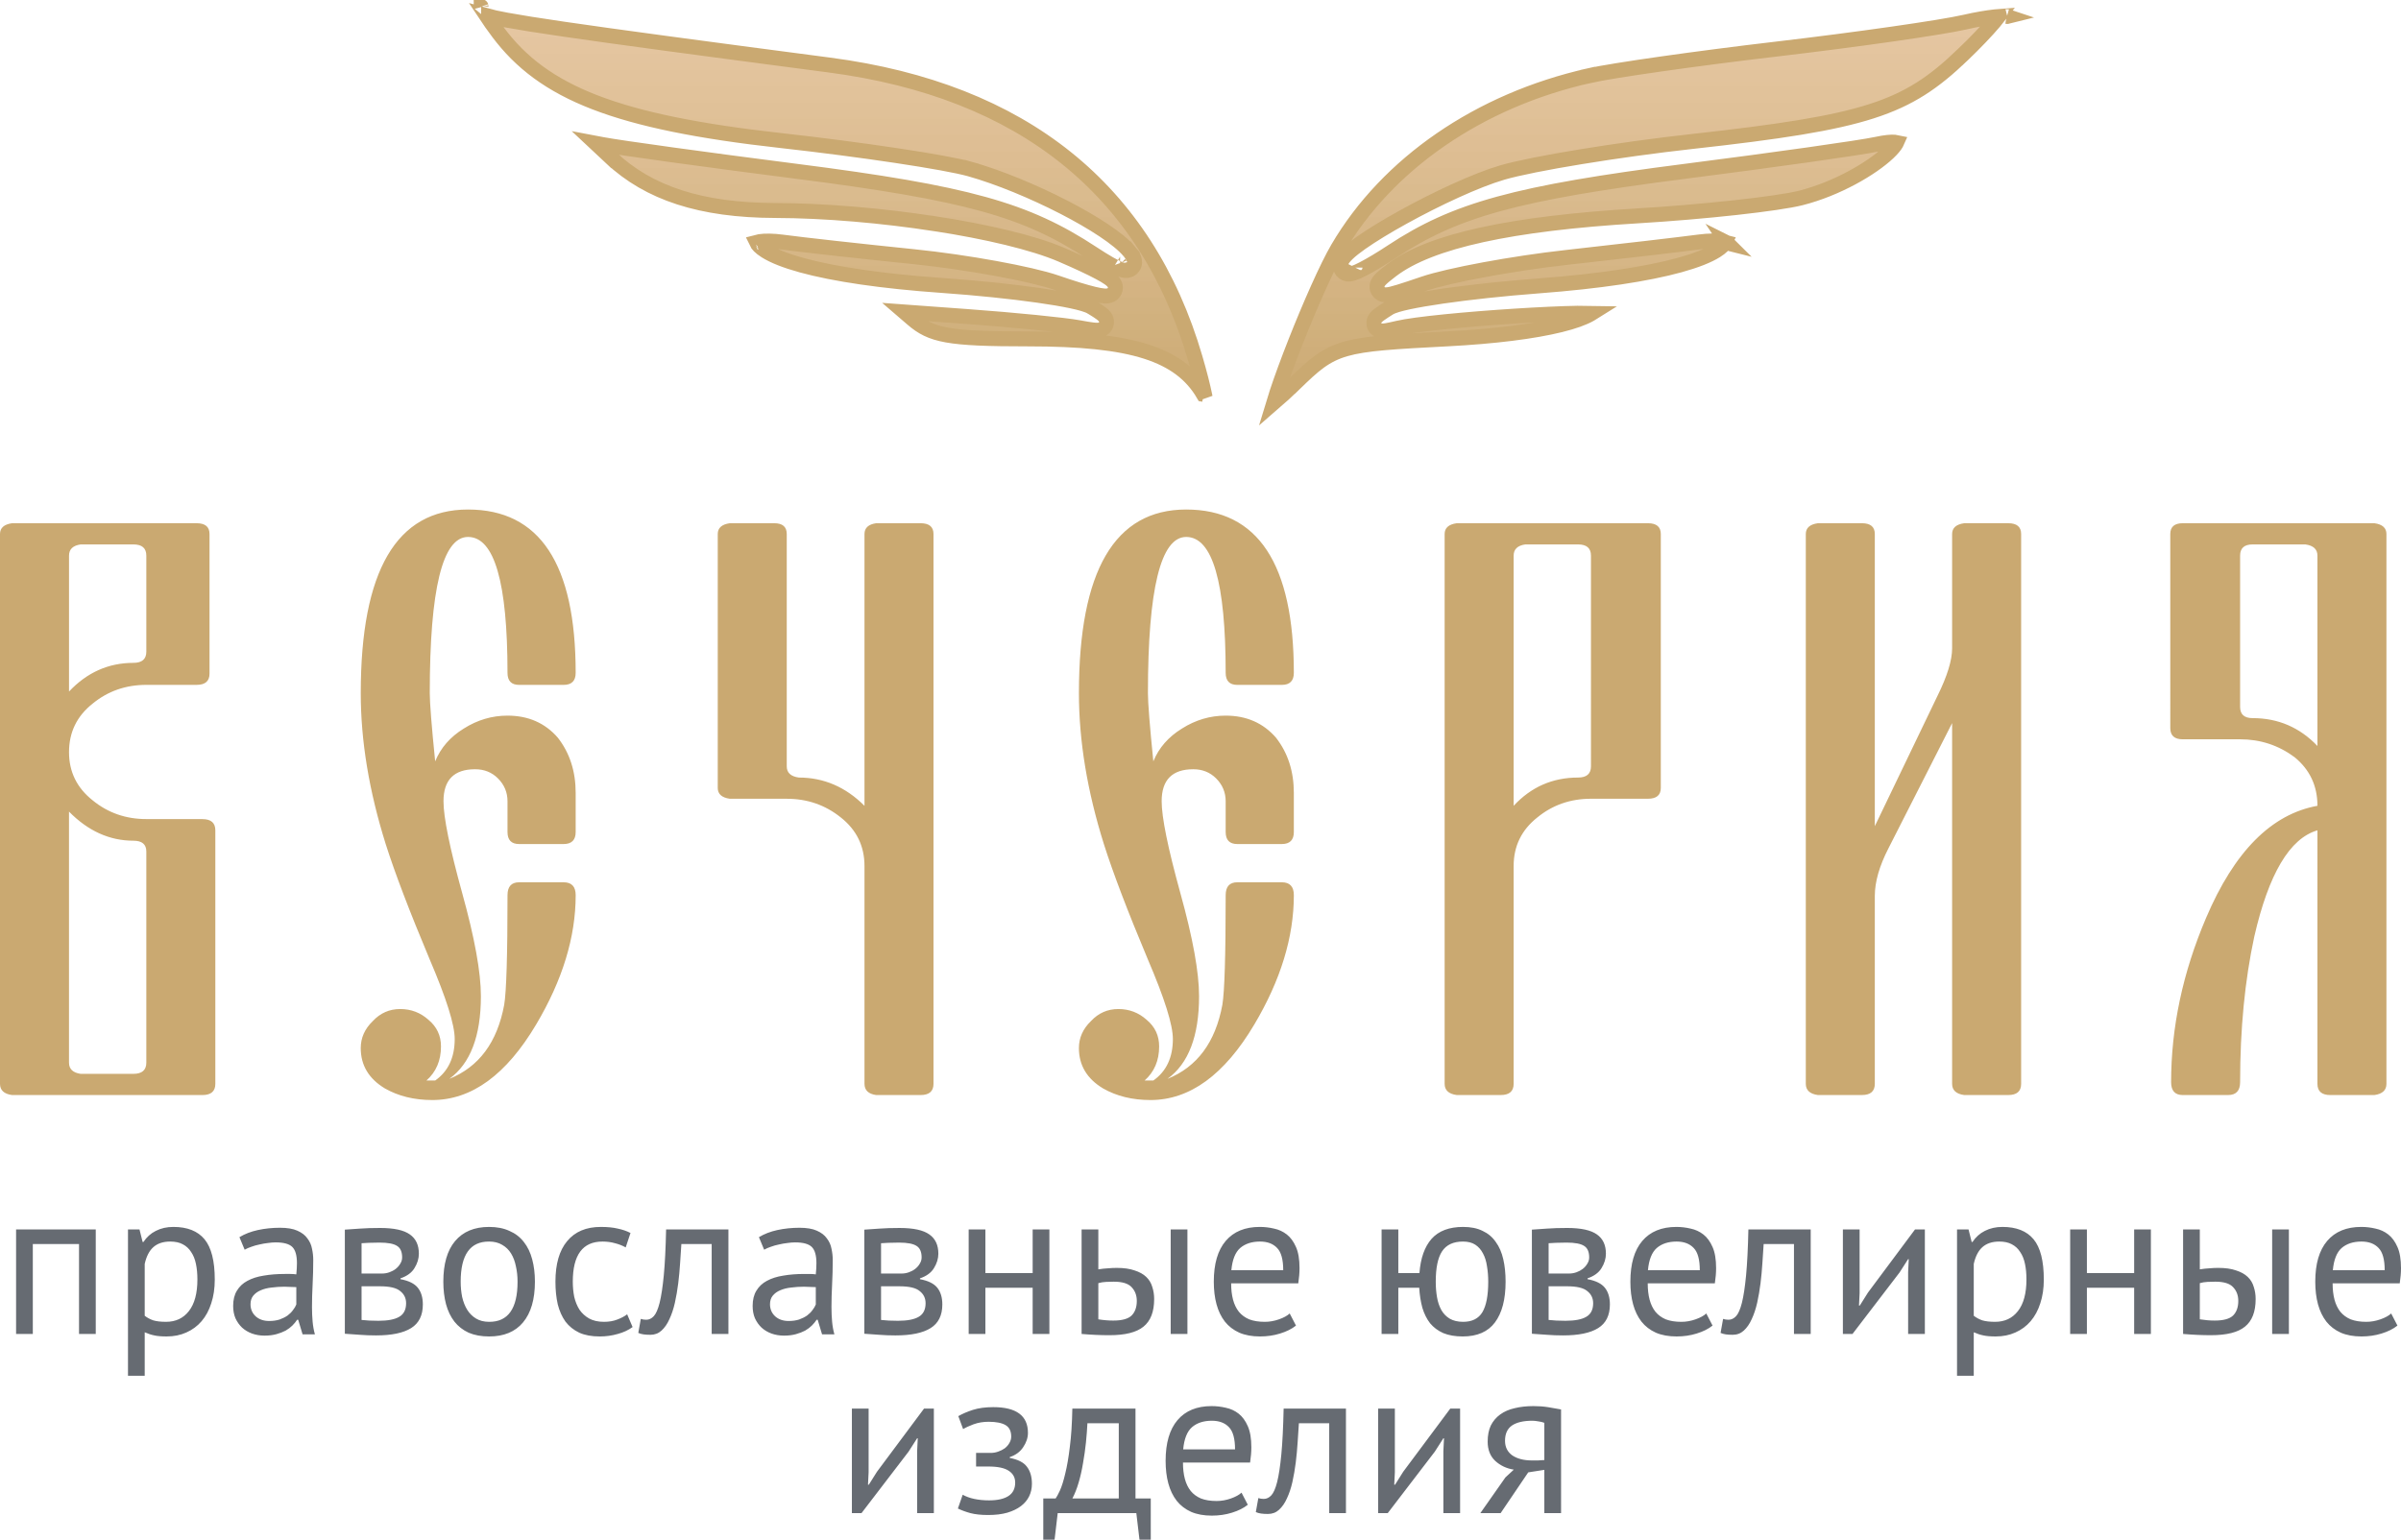 <?xml version="1.0" encoding="UTF-8" standalone="no"?>
<svg
   xmlns:dc="http://purl.org/dc/elements/1.1/"
   xmlns:cc="http://creativecommons.org/ns#"
   xmlns:rdf="http://www.w3.org/1999/02/22-rdf-syntax-ns#"
   xmlns:svg="http://www.w3.org/2000/svg"
   xmlns="http://www.w3.org/2000/svg"
   xmlns:sodipodi="http://sodipodi.sourceforge.net/DTD/sodipodi-0.dtd"
   xmlns:inkscape="http://www.inkscape.org/namespaces/inkscape"
   width="160.753"
   height="103.117"
   viewBox="0 0 160.753 103.117"
   version="1.1"
   id="svg15"
   sodipodi:docname="logo.svg"
   inkscape:version="0.92.4 (5da689c313, 2019-01-14)"
   style="fill:none">
  <sodipodi:namedview
     pagecolor="#ffffff"
     bordercolor="#666666"
     borderopacity="1"
     objecttolerance="10"
     gridtolerance="10"
     guidetolerance="10"
     inkscape:pageopacity="0"
     inkscape:pageshadow="2"
     inkscape:window-width="1920"
     inkscape:window-height="1028"
     id="namedview17"
     showgrid="false"
     inkscape:zoom="2.2222222"
     inkscape:cx="83.21777"
     inkscape:cy="105.278"
     inkscape:window-x="-8"
     inkscape:window-y="-8"
     inkscape:window-maximized="1"
     inkscape:current-layer="svg15"
     fit-margin-top="0"
     fit-margin-left="0"
     fit-margin-right="0"
     fit-margin-bottom="0" />
  <g
     id="g829"
     transform="translate(-2.282,0.339)">
    <path
       id="path2"
       d="m 64.87,14.644 c -3.475,-0.536 -7.33,-0.877 -10.691,-0.886 -4.986,-0.015 -8.455,-1.163 -10.987,-3.534 l -0.342,0.365 0.342,-0.365 -1.036,-0.97 0.46,0.087 10e-5,1e-5 c 1.201,0.227 7.026,1.03 12.931,1.785 11.508,1.47 15.43,2.577 19.858,5.49 0.877,0.577 1.547,0.966 1.933,1.099 0.091,0.031 0.233,0.074 0.382,0.062 0.08,-0.006 0.213,-0.032 0.334,-0.134 0.134,-0.114 0.185,-0.265 0.193,-0.391 0.011,-0.196 -0.081,-0.36 -0.122,-0.431 -0.057,-0.097 -0.134,-0.201 -0.222,-0.307 l -0.288,0.237 0.288,-0.237 C 77.538,16.068 76.915,15.574 76.167,15.076 75.409,14.571 74.487,14.04 73.49,13.527 71.497,12.502 69.174,11.532 67.216,10.98 l -0.136,0.481 0.136,-0.481 C 65.592,10.522 59.904,9.67 54.592,9.078 43.572,7.851 38.656,5.888 35.627,1.817 v -10e-6 C 35.287,1.36 35.026,0.995 34.837,0.709 c 0.324,0.091 0.765,0.187 1.368,0.298 0.861,0.159 2.081,0.353 3.81,0.606 3.46,0.506 8.982,1.247 17.798,2.404 6.486,0.851 11.782,2.948 15.864,6.225 4.08,3.275 6.976,7.753 8.629,13.416 0.297,1.017 0.51,1.858 0.642,2.507 0.008,0.039 0.015,0.076 0.023,0.113 -6e-4,-0.001 -0.001,-0.002 -0.002,-0.004 L 82.86,26.072 82.854,26.071 c -0.789,-1.353 -2.003,-2.277 -3.823,-2.861 -1.886,-0.605 -4.441,-0.851 -7.894,-0.851 -2.712,0 -4.335,-0.058 -5.454,-0.259 -1.079,-0.194 -1.67,-0.518 -2.319,-1.077 0,0 0,0 0,0 l -0.546,-0.47 4.225,0.308 h 1e-4 c 3.159,0.23 6.518,0.567 7.471,0.744 0.389,0.072 0.7,0.126 0.926,0.152 0.111,0.013 0.22,0.022 0.315,0.02 0.047,-0.001 0.108,-0.005 0.171,-0.019 0.054,-0.012 0.168,-0.043 0.272,-0.138 0.133,-0.121 0.192,-0.296 0.168,-0.468 -0.019,-0.134 -0.084,-0.229 -0.116,-0.272 C 76.182,20.787 76.09,20.712 76.021,20.66 75.869,20.545 75.64,20.4 75.36,20.231 l -2e-4,-10e-5 c -0.147,-0.089 -0.345,-0.16 -0.549,-0.221 -0.215,-0.064 -0.478,-0.129 -0.778,-0.192 -0.601,-0.128 -1.375,-0.258 -2.267,-0.384 -1.784,-0.252 -4.06,-0.49 -6.4,-0.655 -4.023,-0.282 -7.222,-0.756 -9.403,-1.356 -1.094,-0.301 -1.901,-0.625 -2.423,-0.955 -0.374,-0.236 -0.543,-0.434 -0.612,-0.583 0.055,-0.015 0.126,-0.03 0.214,-0.043 0.363,-0.053 0.897,-0.051 1.506,0.032 h 2e-4 c 1.29,0.175 5.253,0.614 8.805,0.977 3.543,0.362 7.838,1.148 9.537,1.733 1.107,0.382 1.951,0.638 2.526,0.776 0.282,0.068 0.523,0.113 0.706,0.124 0.084,0.005 0.203,0.007 0.32,-0.025 0.06,-0.017 0.159,-0.052 0.249,-0.138 0.104,-0.099 0.169,-0.237 0.17,-0.391 8e-4,-0.133 -0.046,-0.235 -0.079,-0.292 -0.035,-0.06 -0.076,-0.109 -0.109,-0.144 -0.066,-0.07 -0.147,-0.134 -0.227,-0.191 -0.163,-0.117 -0.391,-0.252 -0.673,-0.402 -0.568,-0.304 -1.409,-0.7 -2.515,-1.176 -1.891,-0.814 -5.022,-1.549 -8.486,-2.083 z m 12.405,2.706 c -3e-4,-2e-4 -0.003,-0.004 -0.005,-0.012 0.004,0.008 0.006,0.012 0.005,0.012 z M 34.496,0.097 c 2e-4,1.12e-4 9e-4,0.003 0.002,0.008 C 34.496,0.099 34.496,0.097 34.496,0.097 Z M 52.787,15.94 c 0,0 8e-4,-6e-4 0.003,-0.002 -0.002,0.001 -0.003,0.002 -0.003,0.002 z m 55.906,-11.214 -0.109,-0.488 0.109,0.488 c 1.585,-0.355 7.234,-1.159 12.562,-1.783 5.316,-0.623 10.98,-1.431 12.578,-1.799 0.767,-0.177 1.495,-0.3 2.045,-0.358 0.077,-0.008 0.15,-0.015 0.217,-0.02 -0.084,0.108 -0.183,0.229 -0.296,0.363 -0.506,0.597 -1.256,1.386 -2.127,2.22 l 0.343,0.358 -0.343,-0.358 c -1.903,1.824 -3.512,2.934 -6.072,3.758 -2.594,0.836 -6.171,1.381 -12.028,2.03 -4.923,0.546 -10.641,1.477 -12.706,2.079 -1.751,0.511 -4.41,1.756 -6.615,2.973 -1.106,0.61 -2.115,1.222 -2.853,1.743 -0.367,0.259 -0.681,0.505 -0.908,0.724 -0.113,0.109 -0.217,0.223 -0.297,0.34 -0.071,0.104 -0.167,0.274 -0.167,0.481 0,0.149 0.063,0.319 0.217,0.433 0.126,0.093 0.258,0.106 0.321,0.108 0.128,0.004 0.251,-0.031 0.328,-0.056 0.177,-0.057 0.404,-0.162 0.653,-0.291 0.508,-0.263 1.196,-0.673 1.944,-1.167 4.231,-2.792 8.272,-3.92 19.679,-5.378 5.901,-0.754 11.654,-1.566 12.764,-1.805 0.571,-0.123 0.962,-0.156 1.209,-0.137 0.057,0.004 0.1,0.01 0.132,0.017 -0.007,0.016 -0.016,0.034 -0.028,0.054 -0.09,0.162 -0.267,0.381 -0.544,0.642 -1.111,1.048 -3.425,2.405 -5.842,3.02 -1.521,0.386 -6.433,0.932 -10.925,1.201 -4.238,0.254 -7.71,0.674 -10.439,1.272 -2.718,0.595 -4.748,1.377 -6.061,2.384 -0.311,0.239 -0.571,0.445 -0.721,0.6 -0.04,0.041 -0.084,0.09 -0.122,0.146 -0.03,0.043 -0.099,0.15 -0.112,0.296 -0.008,0.084 0.003,0.189 0.057,0.294 0.054,0.105 0.134,0.175 0.207,0.218 0.128,0.075 0.256,0.08 0.31,0.081 0.125,0.002 0.268,-0.026 0.396,-0.056 0.14,-0.033 0.31,-0.081 0.509,-0.142 0.399,-0.122 0.942,-0.303 1.642,-0.542 1.663,-0.567 5.973,-1.368 9.571,-1.767 3.605,-0.4 7.609,-0.867 8.896,-1.037 0.609,-0.081 1.143,-0.081 1.506,-0.027 0.089,0.013 0.16,0.028 0.215,0.043 -0.069,0.144 -0.237,0.339 -0.609,0.573 -0.523,0.328 -1.332,0.652 -2.429,0.956 -2.188,0.605 -5.402,1.092 -9.459,1.4 -2.368,0.18 -4.66,0.43 -6.448,0.688 -0.893,0.129 -1.667,0.262 -2.263,0.389 -0.298,0.064 -0.558,0.128 -0.769,0.192 -0.199,0.06 -0.397,0.132 -0.541,0.223 -0.268,0.169 -0.483,0.308 -0.629,0.416 -0.07,0.051 -0.147,0.112 -0.208,0.178 -0.029,0.031 -0.079,0.088 -0.117,0.169 -0.037,0.078 -0.099,0.263 0.003,0.467 0.096,0.191 0.267,0.253 0.333,0.272 0.077,0.022 0.146,0.025 0.188,0.025 0.088,5e-4 0.184,-0.012 0.273,-0.026 0.183,-0.03 0.439,-0.087 0.755,-0.161 1.179,-0.277 4.628,-0.604 7.827,-0.809 1.59,-0.102 3.098,-0.173 4.206,-0.192 0.373,-0.006 0.696,-0.007 0.959,-0.001 -0.037,0.023 -0.077,0.047 -0.12,0.072 -0.428,0.243 -1.092,0.485 -1.991,0.706 -1.789,0.441 -4.389,0.775 -7.587,0.94 -3.546,0.183 -5.463,0.292 -6.792,0.674 -1.393,0.401 -2.148,1.104 -3.386,2.304 l 0.348,0.359 -0.348,-0.359 c -0.534,0.518 -1.028,0.971 -1.431,1.318 0.066,-0.219 0.142,-0.46 0.229,-0.721 0.314,-0.947 0.749,-2.128 1.232,-3.353 0.97,-2.46 2.114,-5.051 2.834,-6.28 3.328,-5.679 9.476,-9.922 16.848,-11.573 z M 93.005,17.582 c 0,-3e-4 9e-4,-0.002 0.003,-0.006 -0.002,0.004 -0.003,0.006 -0.003,0.006 z M 136.678,0.765 c -0.001,1.44e-4 -0.004,-6.62e-4 -0.011,-0.003 0.008,0.002 0.011,0.003 0.011,0.003 z m -7.374,8.348 c 0,-3e-5 0,0.001 0,0.004 0,-0.003 0,-0.004 0,-0.004 z m -11.376,6.823 c 0,0 -0.002,-6e-4 -0.003,-0.002 0.002,0.001 0.003,0.002 0.003,0.002 z M 35.228,2.114 35.226,2.115 Z"
       inkscape:connector-curvature="0"
       style="fill:url(#paint0_linear);stroke:#caa971" />
    <path
       id="path4"
       d="m 15.836,54.52 c 0.575,0 0.863,0.251 0.863,0.751 V 72.249 C 16.699,72.749 16.412,73 15.836,73 H 3.089 C 2.551,72.926 2.282,72.675 2.282,72.249 V 35.427 c 0,-0.408 0.269,-0.649 0.807,-0.724 H 15.447 c 0.575,0 0.863,0.241 0.863,0.724 v 9.351 c 0,0.501 -0.288,0.751 -0.863,0.751 h -3.368 c -1.373,0 -2.57,0.417 -3.59,1.252 -1.058,0.835 -1.586,1.92 -1.586,3.256 0,1.317 0.529,2.393 1.586,3.228 1.021,0.835 2.217,1.252 3.59,1.252 z M 6.902,70.829 c 0,0.427 0.26,0.677 0.779,0.751 h 3.535 c 0.575,0 0.863,-0.251 0.863,-0.751 V 56.69 c 0,-0.482 -0.288,-0.724 -0.863,-0.724 -1.596,0 -3.034,-0.649 -4.314,-1.948 z M 11.216,44.055 c 0.575,0 0.863,-0.251 0.863,-0.751 V 36.874 c 0,-0.501 -0.288,-0.751 -0.863,-0.751 H 7.682 c -0.52,0.074 -0.779,0.325 -0.779,0.751 v 9.101 C 8.108,44.695 9.546,44.055 11.216,44.055 Z M 31.222,73.334 c -1.206,0 -2.264,-0.26 -3.173,-0.779 -1.076,-0.649 -1.614,-1.549 -1.614,-2.7 0,-0.686 0.269,-1.29 0.807,-1.809 0.501,-0.538 1.113,-0.807 1.837,-0.807 0.724,0 1.355,0.241 1.893,0.724 0.557,0.464 0.835,1.058 0.835,1.781 0,0.946 -0.325,1.707 -0.974,2.282 h 0.585 c 0.872,-0.612 1.308,-1.54 1.308,-2.783 0,-0.946 -0.557,-2.718 -1.67,-5.316 -1.355,-3.229 -2.338,-5.808 -2.95,-7.737 -1.113,-3.544 -1.67,-6.912 -1.67,-10.103 0,-8.201 2.393,-12.302 7.181,-12.302 4.806,0 7.208,3.646 7.208,10.938 0,0.538 -0.269,0.807 -0.807,0.807 h -2.978 c -0.52,0 -0.779,-0.269 -0.779,-0.807 0,-6.067 -0.881,-9.101 -2.644,-9.101 -1.707,0 -2.561,3.488 -2.561,10.465 0,0.649 0.121,2.171 0.362,4.564 0.371,-0.909 1.011,-1.642 1.92,-2.199 0.909,-0.575 1.883,-0.863 2.922,-0.863 1.392,0 2.514,0.492 3.368,1.475 0.798,1.02 1.197,2.254 1.197,3.702 v 2.616 c 0,0.538 -0.269,0.807 -0.807,0.807 h -2.978 c -0.52,0 -0.779,-0.269 -0.779,-0.807 v -2.059 c 0,-0.594 -0.213,-1.104 -0.64,-1.531 -0.408,-0.408 -0.918,-0.612 -1.531,-0.612 -1.41,0 -2.115,0.714 -2.115,2.143 0,1.076 0.417,3.126 1.252,6.151 0.835,3.006 1.252,5.307 1.252,6.902 0,2.672 -0.705,4.518 -2.115,5.539 1.985,-0.798 3.21,-2.449 3.674,-4.954 0.148,-0.872 0.223,-3.321 0.223,-7.348 0,-0.575 0.26,-0.863 0.779,-0.863 h 2.978 c 0.538,0 0.807,0.288 0.807,0.863 0,2.802 -0.881,5.687 -2.644,8.656 -2.004,3.377 -4.323,5.065 -6.958,5.065 z M 60.162,53.629 V 35.427 c 0,-0.408 0.26,-0.649 0.779,-0.724 h 2.978 c 0.575,0 0.863,0.241 0.863,0.724 V 72.249 C 64.782,72.749 64.494,73 63.919,73 H 60.941 C 60.422,72.926 60.162,72.675 60.162,72.249 V 57.665 c 0,-1.336 -0.529,-2.421 -1.586,-3.256 -1.039,-0.835 -2.245,-1.252 -3.618,-1.252 h -3.813 C 50.606,53.081 50.337,52.84 50.337,52.432 V 35.427 c 0,-0.408 0.269,-0.649 0.807,-0.724 h 2.978 c 0.557,0 0.835,0.241 0.835,0.724 v 15.558 c 0,0.427 0.269,0.677 0.807,0.751 1.67,0 3.136,0.631 4.397,1.893 z M 79.305,73.334 c -1.206,0 -2.264,-0.26 -3.173,-0.779 -1.076,-0.649 -1.614,-1.549 -1.614,-2.7 0,-0.686 0.269,-1.29 0.807,-1.809 0.501,-0.538 1.113,-0.807 1.837,-0.807 0.724,0 1.355,0.241 1.893,0.724 0.557,0.464 0.835,1.058 0.835,1.781 0,0.946 -0.325,1.707 -0.974,2.282 h 0.585 c 0.872,-0.612 1.308,-1.54 1.308,-2.783 0,-0.946 -0.557,-2.718 -1.67,-5.316 -1.355,-3.229 -2.338,-5.808 -2.95,-7.737 -1.113,-3.544 -1.67,-6.912 -1.67,-10.103 0,-8.201 2.393,-12.302 7.181,-12.302 4.806,0 7.208,3.646 7.208,10.938 0,0.538 -0.269,0.807 -0.807,0.807 h -2.978 c -0.519,0 -0.779,-0.269 -0.779,-0.807 0,-6.067 -0.881,-9.101 -2.644,-9.101 -1.707,0 -2.561,3.488 -2.561,10.465 0,0.649 0.121,2.171 0.362,4.564 0.371,-0.909 1.011,-1.642 1.92,-2.199 0.909,-0.575 1.883,-0.863 2.922,-0.863 1.392,0 2.514,0.492 3.368,1.475 0.798,1.02 1.197,2.254 1.197,3.702 v 2.616 c 0,0.538 -0.269,0.807 -0.807,0.807 h -2.978 c -0.519,0 -0.779,-0.269 -0.779,-0.807 v -2.059 c 0,-0.594 -0.213,-1.104 -0.64,-1.531 -0.408,-0.408 -0.918,-0.612 -1.531,-0.612 -1.41,0 -2.115,0.714 -2.115,2.143 0,1.076 0.417,3.126 1.252,6.151 0.835,3.006 1.252,5.307 1.252,6.902 0,2.672 -0.705,4.518 -2.115,5.539 1.985,-0.798 3.21,-2.449 3.674,-4.954 0.148,-0.872 0.223,-3.321 0.223,-7.348 0,-0.575 0.26,-0.863 0.779,-0.863 h 2.978 c 0.538,0 0.807,0.288 0.807,0.863 0,2.802 -0.881,5.687 -2.644,8.656 -2.004,3.377 -4.323,5.065 -6.958,5.065 z M 113.477,52.432 c 0,0.482 -0.288,0.724 -0.863,0.724 h -3.813 c -1.373,0 -2.57,0.417 -3.59,1.252 -1.058,0.835 -1.587,1.92 -1.587,3.256 v 14.584 c 0,0.501 -0.287,0.751 -0.863,0.751 H 99.811 C 99.273,72.926 99.004,72.675 99.004,72.249 V 35.427 c 0,-0.408 0.269,-0.649 0.807,-0.724 h 12.803 c 0.575,0 0.863,0.241 0.863,0.724 z m -5.539,-0.696 c 0.575,0 0.863,-0.251 0.863,-0.751 V 36.874 c 0,-0.501 -0.288,-0.751 -0.863,-0.751 h -3.534 c -0.52,0.074 -0.78,0.325 -0.78,0.751 v 16.755 c 1.169,-1.262 2.607,-1.893 4.314,-1.893 z m 25.043,-3.646 -4.258,8.377 c -0.612,1.188 -0.918,2.254 -0.918,3.201 v 12.58 c 0,0.501 -0.288,0.751 -0.863,0.751 h -2.95 c -0.538,-0.074 -0.807,-0.325 -0.807,-0.751 V 35.427 c 0,-0.408 0.269,-0.649 0.807,-0.724 h 2.95 c 0.575,0 0.863,0.241 0.863,0.724 v 19.566 l 4.202,-8.739 c 0.65,-1.317 0.974,-2.375 0.974,-3.173 v -7.654 c 0,-0.408 0.269,-0.649 0.808,-0.724 h 2.95 c 0.575,0 0.863,0.241 0.863,0.724 v 36.822 c 0,0.501 -0.288,0.751 -0.863,0.751 h -2.95 c -0.539,-0.074 -0.808,-0.325 -0.808,-0.751 z m 20.117,-0.334 c 1.707,0 3.155,0.622 4.342,1.865 V 36.874 c 0,-0.427 -0.269,-0.677 -0.807,-0.751 h -3.535 c -0.556,0 -0.835,0.25 -0.835,0.751 v 10.131 c 0,0.501 0.279,0.751 0.835,0.751 z m 4.342,7.515 c -1.855,0.538 -3.265,2.913 -4.23,7.125 -0.631,2.932 -0.947,6.179 -0.947,9.741 0,0.575 -0.269,0.863 -0.807,0.863 h -3.033 c -0.52,0 -0.78,-0.288 -0.78,-0.863 0,-3.674 0.78,-7.338 2.338,-10.994 1.893,-4.453 4.379,-6.958 7.459,-7.515 0,-1.336 -0.51,-2.421 -1.531,-3.256 -1.076,-0.798 -2.291,-1.197 -3.646,-1.197 h -3.84 c -0.557,0 -0.835,-0.251 -0.835,-0.751 V 35.427 c 0,-0.482 0.278,-0.724 0.835,-0.724 h 12.83 c 0.538,0.074 0.807,0.316 0.807,0.724 v 36.822 c 0,0.427 -0.269,0.677 -0.807,0.751 h -2.95 c -0.575,0 -0.863,-0.251 -0.863,-0.751 z"
       inkscape:connector-curvature="0"
       style="fill:#caa971" />
    <path
       id="path6"
       d="m 7.573,82.98 h -3.094 V 89 h -1.12 v -7 h 5.334 v 7 h -1.12 z M 10.851,82 h 0.77 l 0.21,0.84 h 0.056 c 0.215,-0.327 0.49,-0.574 0.826,-0.742 0.345,-0.177 0.737,-0.266 1.176,-0.266 0.933,0 1.629,0.275 2.086,0.826 0.457,0.551 0.686,1.451 0.686,2.702 0,0.588 -0.079,1.12 -0.238,1.596 -0.149,0.467 -0.364,0.863 -0.644,1.19 -0.28,0.327 -0.621,0.579 -1.022,0.756 -0.392,0.177 -0.831,0.266 -1.316,0.266 -0.345,0 -0.621,-0.023 -0.826,-0.07 -0.196,-0.037 -0.411,-0.107 -0.644,-0.21 V 91.8 h -1.12 z m 2.828,0.812 c -0.476,0 -0.854,0.126 -1.134,0.378 -0.271,0.243 -0.462,0.616 -0.574,1.12 v 3.472 c 0.168,0.131 0.359,0.233 0.574,0.308 0.215,0.065 0.499,0.098 0.854,0.098 0.644,0 1.153,-0.238 1.526,-0.714 0.383,-0.485 0.574,-1.195 0.574,-2.128 0,-0.383 -0.033,-0.728 -0.098,-1.036 -0.065,-0.317 -0.173,-0.583 -0.322,-0.798 -0.14,-0.224 -0.327,-0.397 -0.56,-0.518 -0.224,-0.121 -0.504,-0.182 -0.84,-0.182 z m 4.634,-0.294 c 0.355,-0.215 0.765,-0.373 1.232,-0.476 0.476,-0.103 0.971,-0.154 1.484,-0.154 0.485,0 0.873,0.065 1.162,0.196 0.299,0.131 0.523,0.303 0.672,0.518 0.159,0.205 0.261,0.434 0.308,0.686 0.056,0.252 0.084,0.504 0.084,0.756 0,0.56 -0.014,1.106 -0.042,1.638 -0.028,0.532 -0.042,1.036 -0.042,1.512 0,0.345 0.014,0.672 0.042,0.98 0.028,0.308 0.079,0.593 0.154,0.854 h -0.826 l -0.294,-0.98 h -0.07 c -0.084,0.131 -0.191,0.261 -0.322,0.392 -0.121,0.121 -0.271,0.233 -0.448,0.336 -0.177,0.093 -0.383,0.173 -0.616,0.238 -0.233,0.065 -0.499,0.098 -0.798,0.098 -0.299,0 -0.579,-0.047 -0.84,-0.14 -0.252,-0.093 -0.471,-0.224 -0.658,-0.392 -0.187,-0.177 -0.336,-0.387 -0.448,-0.63 -0.103,-0.243 -0.154,-0.518 -0.154,-0.826 0,-0.411 0.084,-0.751 0.252,-1.022 0.168,-0.28 0.401,-0.499 0.7,-0.658 0.308,-0.168 0.672,-0.285 1.092,-0.35 0.429,-0.075 0.901,-0.112 1.414,-0.112 0.131,0 0.257,0 0.378,0 0.131,0 0.261,0.009 0.392,0.028 0.028,-0.28 0.042,-0.532 0.042,-0.756 0,-0.513 -0.103,-0.873 -0.308,-1.078 -0.205,-0.205 -0.579,-0.308 -1.12,-0.308 -0.159,0 -0.331,0.014 -0.518,0.042 -0.177,0.019 -0.364,0.051 -0.56,0.098 -0.187,0.037 -0.369,0.089 -0.546,0.154 -0.168,0.056 -0.317,0.121 -0.448,0.196 z m 1.988,5.614 c 0.261,0 0.495,-0.033 0.7,-0.098 0.205,-0.075 0.383,-0.163 0.532,-0.266 0.149,-0.112 0.271,-0.233 0.364,-0.364 0.103,-0.131 0.177,-0.257 0.224,-0.378 v -1.162 c -0.131,-0.009 -0.266,-0.014 -0.406,-0.014 -0.131,-0.009 -0.261,-0.014 -0.392,-0.014 -0.289,0 -0.574,0.019 -0.854,0.056 -0.271,0.028 -0.513,0.089 -0.728,0.182 -0.205,0.084 -0.373,0.205 -0.504,0.364 -0.121,0.149 -0.182,0.341 -0.182,0.574 0,0.327 0.117,0.597 0.35,0.812 0.233,0.205 0.532,0.308 0.896,0.308 z m 5.069,-6.118 c 0.327,-0.019 0.667,-0.042 1.022,-0.07 0.364,-0.028 0.812,-0.042 1.344,-0.042 0.924,0 1.587,0.145 1.988,0.434 0.401,0.28 0.602,0.709 0.602,1.288 0,0.327 -0.098,0.649 -0.294,0.966 -0.187,0.308 -0.499,0.537 -0.938,0.686 v 0.056 c 0.551,0.103 0.938,0.294 1.162,0.574 0.224,0.28 0.336,0.653 0.336,1.12 0,0.728 -0.261,1.255 -0.784,1.582 -0.523,0.327 -1.307,0.49 -2.352,0.49 -0.392,0 -0.756,-0.014 -1.092,-0.042 -0.336,-0.019 -0.667,-0.042 -0.994,-0.07 z m 1.12,6.048 c 0.177,0.019 0.35,0.033 0.518,0.042 0.177,0.009 0.383,0.014 0.616,0.014 0.625,0 1.087,-0.089 1.386,-0.266 0.308,-0.177 0.462,-0.481 0.462,-0.91 0,-0.336 -0.131,-0.607 -0.392,-0.812 -0.252,-0.215 -0.705,-0.322 -1.358,-0.322 h -1.232 z m 1.372,-3.108 c 0.168,0 0.331,-0.028 0.49,-0.084 0.159,-0.056 0.299,-0.131 0.42,-0.224 0.131,-0.103 0.233,-0.219 0.308,-0.35 0.084,-0.131 0.126,-0.271 0.126,-0.42 0,-0.373 -0.112,-0.63 -0.336,-0.77 -0.224,-0.149 -0.616,-0.224 -1.176,-0.224 -0.299,0 -0.537,0.005 -0.714,0.014 -0.168,0.009 -0.331,0.019 -0.49,0.028 v 2.03 z m 4.102,0.546 c 0,-1.185 0.261,-2.091 0.784,-2.716 0.532,-0.635 1.293,-0.952 2.282,-0.952 0.523,0 0.975,0.089 1.358,0.266 0.392,0.168 0.714,0.415 0.966,0.742 0.252,0.317 0.439,0.705 0.56,1.162 0.121,0.448 0.182,0.947 0.182,1.498 0,1.185 -0.266,2.095 -0.798,2.73 -0.523,0.625 -1.279,0.938 -2.268,0.938 -0.523,0 -0.98,-0.084 -1.372,-0.252 -0.383,-0.177 -0.7,-0.425 -0.952,-0.742 -0.252,-0.327 -0.439,-0.714 -0.56,-1.162 -0.121,-0.457 -0.182,-0.961 -0.182,-1.512 z m 1.162,0 c 0,0.355 0.033,0.695 0.098,1.022 0.075,0.327 0.187,0.611 0.336,0.854 0.149,0.243 0.345,0.439 0.588,0.588 0.243,0.149 0.537,0.224 0.882,0.224 1.269,0.009 1.904,-0.887 1.904,-2.688 0,-0.364 -0.037,-0.709 -0.112,-1.036 -0.065,-0.327 -0.173,-0.611 -0.322,-0.854 -0.149,-0.243 -0.345,-0.434 -0.588,-0.574 -0.243,-0.149 -0.537,-0.224 -0.882,-0.224 -1.269,-0.009 -1.904,0.887 -1.904,2.688 z m 11.51,3.038 c -0.28,0.205 -0.611,0.359 -0.994,0.462 -0.383,0.112 -0.784,0.168 -1.204,0.168 -0.541,0 -0.999,-0.084 -1.372,-0.252 -0.373,-0.177 -0.681,-0.425 -0.924,-0.742 -0.233,-0.327 -0.406,-0.714 -0.518,-1.162 -0.103,-0.457 -0.154,-0.961 -0.154,-1.512 0,-1.185 0.261,-2.091 0.784,-2.716 0.523,-0.635 1.274,-0.952 2.254,-0.952 0.448,0 0.826,0.037 1.134,0.112 0.317,0.065 0.602,0.163 0.854,0.294 l -0.322,0.966 c -0.215,-0.121 -0.453,-0.215 -0.714,-0.28 -0.261,-0.075 -0.541,-0.112 -0.84,-0.112 -1.325,0 -1.988,0.896 -1.988,2.688 0,0.355 0.033,0.695 0.098,1.022 0.075,0.317 0.191,0.602 0.35,0.854 0.168,0.243 0.383,0.439 0.644,0.588 0.271,0.149 0.602,0.224 0.994,0.224 0.336,0 0.635,-0.051 0.896,-0.154 0.271,-0.103 0.49,-0.219 0.658,-0.35 z m 5.295,-5.558 h -2.03 c -0.028,0.392 -0.056,0.817 -0.084,1.274 -0.028,0.448 -0.07,0.901 -0.126,1.358 -0.056,0.448 -0.131,0.882 -0.224,1.302 -0.093,0.411 -0.215,0.775 -0.364,1.092 -0.14,0.317 -0.317,0.574 -0.532,0.77 -0.205,0.187 -0.453,0.28 -0.742,0.28 -0.177,0 -0.331,-0.009 -0.462,-0.028 -0.131,-0.019 -0.247,-0.051 -0.35,-0.098 l 0.168,-0.938 c 0.112,0.037 0.233,0.056 0.364,0.056 0.187,0 0.355,-0.079 0.504,-0.238 0.149,-0.159 0.28,-0.457 0.392,-0.896 0.112,-0.448 0.205,-1.064 0.28,-1.848 0.075,-0.784 0.126,-1.806 0.154,-3.066 h 4.172 v 7 h -1.12 z m 3.163,-0.462 c 0.355,-0.215 0.765,-0.373 1.232,-0.476 0.476,-0.103 0.971,-0.154 1.484,-0.154 0.485,0 0.873,0.065 1.162,0.196 0.299,0.131 0.523,0.303 0.672,0.518 0.159,0.205 0.261,0.434 0.308,0.686 0.056,0.252 0.084,0.504 0.084,0.756 0,0.56 -0.014,1.106 -0.042,1.638 -0.028,0.532 -0.042,1.036 -0.042,1.512 0,0.345 0.014,0.672 0.042,0.98 0.028,0.308 0.079,0.593 0.154,0.854 h -0.826 l -0.294,-0.98 h -0.07 c -0.084,0.131 -0.191,0.261 -0.322,0.392 -0.121,0.121 -0.271,0.233 -0.448,0.336 -0.177,0.093 -0.383,0.173 -0.616,0.238 -0.233,0.065 -0.499,0.098 -0.798,0.098 -0.299,0 -0.579,-0.047 -0.84,-0.14 -0.252,-0.093 -0.471,-0.224 -0.658,-0.392 -0.187,-0.177 -0.336,-0.387 -0.448,-0.63 -0.103,-0.243 -0.154,-0.518 -0.154,-0.826 0,-0.411 0.084,-0.751 0.252,-1.022 0.168,-0.28 0.401,-0.499 0.7,-0.658 0.308,-0.168 0.672,-0.285 1.092,-0.35 0.429,-0.075 0.901,-0.112 1.414,-0.112 0.131,0 0.257,0 0.378,0 0.131,0 0.261,0.009 0.392,0.028 0.028,-0.28 0.042,-0.532 0.042,-0.756 0,-0.513 -0.103,-0.873 -0.308,-1.078 -0.205,-0.205 -0.579,-0.308 -1.12,-0.308 -0.159,0 -0.331,0.014 -0.518,0.042 -0.177,0.019 -0.364,0.051 -0.56,0.098 -0.187,0.037 -0.369,0.089 -0.546,0.154 -0.168,0.056 -0.317,0.121 -0.448,0.196 z m 1.988,5.614 c 0.261,0 0.495,-0.033 0.7,-0.098 0.205,-0.075 0.383,-0.163 0.532,-0.266 0.149,-0.112 0.271,-0.233 0.364,-0.364 0.103,-0.131 0.177,-0.257 0.224,-0.378 v -1.162 c -0.131,-0.009 -0.266,-0.014 -0.406,-0.014 -0.131,-0.009 -0.261,-0.014 -0.392,-0.014 -0.289,0 -0.574,0.019 -0.854,0.056 -0.271,0.028 -0.513,0.089 -0.728,0.182 -0.205,0.084 -0.373,0.205 -0.504,0.364 -0.121,0.149 -0.182,0.341 -0.182,0.574 0,0.327 0.117,0.597 0.35,0.812 0.233,0.205 0.532,0.308 0.896,0.308 z m 5.069,-6.118 c 0.327,-0.019 0.667,-0.042 1.022,-0.07 0.364,-0.028 0.812,-0.042 1.344,-0.042 0.924,0 1.587,0.145 1.988,0.434 0.401,0.28 0.602,0.709 0.602,1.288 0,0.327 -0.098,0.649 -0.294,0.966 -0.187,0.308 -0.499,0.537 -0.938,0.686 v 0.056 c 0.551,0.103 0.938,0.294 1.162,0.574 0.224,0.28 0.336,0.653 0.336,1.12 0,0.728 -0.261,1.255 -0.784,1.582 -0.523,0.327 -1.307,0.49 -2.352,0.49 -0.392,0 -0.756,-0.014 -1.092,-0.042 -0.336,-0.019 -0.667,-0.042 -0.994,-0.07 z m 1.12,6.048 c 0.177,0.019 0.35,0.033 0.518,0.042 0.177,0.009 0.383,0.014 0.616,0.014 0.625,0 1.087,-0.089 1.386,-0.266 0.308,-0.177 0.462,-0.481 0.462,-0.91 0,-0.336 -0.131,-0.607 -0.392,-0.812 -0.252,-0.215 -0.705,-0.322 -1.358,-0.322 h -1.232 z m 1.372,-3.108 c 0.168,0 0.331,-0.028 0.49,-0.084 0.159,-0.056 0.299,-0.131 0.42,-0.224 0.131,-0.103 0.233,-0.219 0.308,-0.35 0.084,-0.131 0.126,-0.271 0.126,-0.42 0,-0.373 -0.112,-0.63 -0.336,-0.77 -0.224,-0.149 -0.616,-0.224 -1.176,-0.224 -0.299,0 -0.537,0.005 -0.714,0.014 -0.168,0.009 -0.331,0.019 -0.49,0.028 v 2.03 z m 8.778,0.952 h -3.164 V 89 h -1.12 v -7 h 1.12 v 2.926 h 3.164 V 82 h 1.12 v 7 h -1.12 z m 4.397,2.114 c 0.345,0.056 0.677,0.084 0.994,0.084 0.588,0 0.999,-0.112 1.232,-0.336 0.233,-0.233 0.35,-0.56 0.35,-0.98 0,-0.373 -0.117,-0.681 -0.35,-0.924 -0.224,-0.243 -0.621,-0.364 -1.19,-0.364 -0.159,0 -0.331,0.005 -0.518,0.014 -0.187,0.009 -0.359,0.037 -0.518,0.084 z m 0,-3.346 c 0.224,-0.037 0.439,-0.061 0.644,-0.07 0.205,-0.019 0.401,-0.028 0.588,-0.028 0.476,0 0.873,0.056 1.19,0.168 0.327,0.103 0.588,0.247 0.784,0.434 0.196,0.187 0.331,0.411 0.406,0.672 0.084,0.252 0.126,0.523 0.126,0.812 0,0.849 -0.238,1.465 -0.714,1.848 -0.467,0.383 -1.227,0.574 -2.282,0.574 -0.597,0 -1.218,-0.028 -1.862,-0.084 v -7 h 1.12 z M 80.663,82 h 1.12 v 7 h -1.12 z m 8.388,6.44 c -0.28,0.224 -0.635,0.401 -1.064,0.532 -0.42,0.131 -0.868,0.196 -1.344,0.196 -0.532,0 -0.994,-0.084 -1.386,-0.252 -0.392,-0.177 -0.714,-0.425 -0.966,-0.742 -0.252,-0.327 -0.439,-0.714 -0.56,-1.162 -0.121,-0.448 -0.182,-0.952 -0.182,-1.512 0,-1.195 0.266,-2.105 0.798,-2.73 0.532,-0.625 1.293,-0.938 2.282,-0.938 0.317,0 0.635,0.037 0.952,0.112 0.317,0.065 0.602,0.196 0.854,0.392 0.252,0.196 0.457,0.476 0.616,0.84 0.159,0.355 0.238,0.826 0.238,1.414 0,0.308 -0.028,0.649 -0.084,1.022 h -4.494 c 0,0.411 0.042,0.775 0.126,1.092 0.084,0.317 0.215,0.588 0.392,0.812 0.177,0.215 0.406,0.383 0.686,0.504 0.289,0.112 0.639,0.168 1.05,0.168 0.317,0 0.635,-0.056 0.952,-0.168 0.317,-0.112 0.555,-0.243 0.714,-0.392 z m -2.408,-5.628 c -0.551,0 -0.994,0.145 -1.33,0.434 -0.327,0.289 -0.523,0.784 -0.588,1.484 h 3.472 c 0,-0.709 -0.135,-1.204 -0.406,-1.484 -0.271,-0.289 -0.653,-0.434 -1.148,-0.434 z m 13.572,6.356 c -0.504,0 -0.938,-0.075 -1.302,-0.224 -0.355,-0.159 -0.649,-0.378 -0.882,-0.658 -0.224,-0.289 -0.397,-0.635 -0.518,-1.036 -0.112,-0.411 -0.182,-0.859 -0.21,-1.344 h -1.4 V 89 h -1.12 v -7 h 1.12 v 2.926 h 1.414 c 0.075,-0.999 0.345,-1.764 0.812,-2.296 0.476,-0.532 1.181,-0.798 2.114,-0.798 0.513,0 0.947,0.089 1.302,0.266 0.364,0.168 0.658,0.415 0.882,0.742 0.233,0.317 0.401,0.705 0.504,1.162 0.103,0.448 0.154,0.947 0.154,1.498 0,1.185 -0.238,2.095 -0.714,2.73 -0.467,0.625 -1.185,0.938 -2.156,0.938 z M 98.409,85.5 c 0,0.364 0.028,0.709 0.084,1.036 0.056,0.327 0.154,0.616 0.294,0.868 0.14,0.243 0.327,0.434 0.56,0.574 0.243,0.14 0.541,0.21 0.896,0.21 0.597,0 1.027,-0.215 1.288,-0.644 0.261,-0.439 0.392,-1.12 0.392,-2.044 0,-0.364 -0.028,-0.709 -0.084,-1.036 -0.047,-0.327 -0.135,-0.611 -0.266,-0.854 -0.131,-0.252 -0.303,-0.448 -0.518,-0.588 -0.215,-0.14 -0.49,-0.21 -0.826,-0.21 -0.644,0 -1.111,0.219 -1.4,0.658 -0.28,0.429 -0.42,1.106 -0.42,2.03 z m 6.437,-3.486 c 0.326,-0.019 0.667,-0.042 1.022,-0.07 0.364,-0.028 0.812,-0.042 1.344,-0.042 0.924,0 1.586,0.145 1.988,0.434 0.401,0.28 0.602,0.709 0.602,1.288 0,0.327 -0.098,0.649 -0.294,0.966 -0.187,0.308 -0.5,0.537 -0.938,0.686 v 0.056 c 0.55,0.103 0.938,0.294 1.162,0.574 0.224,0.28 0.336,0.653 0.336,1.12 0,0.728 -0.262,1.255 -0.784,1.582 -0.523,0.327 -1.307,0.49 -2.352,0.49 -0.392,0 -0.756,-0.014 -1.092,-0.042 -0.336,-0.019 -0.668,-0.042 -0.994,-0.07 z m 1.12,6.048 c 0.177,0.019 0.35,0.033 0.518,0.042 0.177,0.009 0.382,0.014 0.616,0.014 0.625,0 1.087,-0.089 1.386,-0.266 0.308,-0.177 0.462,-0.481 0.462,-0.91 0,-0.336 -0.131,-0.607 -0.392,-0.812 -0.252,-0.215 -0.705,-0.322 -1.358,-0.322 h -1.232 z m 1.372,-3.108 c 0.168,0 0.331,-0.028 0.49,-0.084 0.158,-0.056 0.298,-0.131 0.42,-0.224 0.13,-0.103 0.233,-0.219 0.308,-0.35 0.084,-0.131 0.126,-0.271 0.126,-0.42 0,-0.373 -0.112,-0.63 -0.336,-0.77 -0.224,-0.149 -0.616,-0.224 -1.176,-0.224 -0.299,0 -0.537,0.005 -0.714,0.014 -0.168,0.009 -0.332,0.019 -0.49,0.028 v 2.03 z m 9.604,3.486 c -0.28,0.224 -0.635,0.401 -1.064,0.532 -0.42,0.131 -0.868,0.196 -1.344,0.196 -0.532,0 -0.994,-0.084 -1.386,-0.252 -0.392,-0.177 -0.714,-0.425 -0.966,-0.742 -0.252,-0.327 -0.439,-0.714 -0.56,-1.162 -0.121,-0.448 -0.182,-0.952 -0.182,-1.512 0,-1.195 0.266,-2.105 0.798,-2.73 0.532,-0.625 1.293,-0.938 2.282,-0.938 0.317,0 0.635,0.037 0.952,0.112 0.317,0.065 0.602,0.196 0.854,0.392 0.252,0.196 0.457,0.476 0.616,0.84 0.159,0.355 0.238,0.826 0.238,1.414 0,0.308 -0.028,0.649 -0.084,1.022 h -4.494 c 0,0.411 0.042,0.775 0.126,1.092 0.084,0.317 0.215,0.588 0.392,0.812 0.177,0.215 0.406,0.383 0.686,0.504 0.289,0.112 0.639,0.168 1.05,0.168 0.317,0 0.635,-0.056 0.952,-0.168 0.317,-0.112 0.555,-0.243 0.714,-0.392 z m -2.408,-5.628 c -0.551,0 -0.994,0.145 -1.33,0.434 -0.327,0.289 -0.523,0.784 -0.588,1.484 h 3.472 c 0,-0.709 -0.135,-1.204 -0.406,-1.484 -0.271,-0.289 -0.653,-0.434 -1.148,-0.434 z m 7.859,0.168 h -2.03 c -0.028,0.392 -0.056,0.817 -0.084,1.274 -0.028,0.448 -0.07,0.901 -0.126,1.358 -0.056,0.448 -0.131,0.882 -0.224,1.302 -0.094,0.411 -0.215,0.775 -0.364,1.092 -0.14,0.317 -0.318,0.574 -0.532,0.77 -0.206,0.187 -0.453,0.28 -0.742,0.28 -0.178,0 -0.332,-0.009 -0.462,-0.028 -0.131,-0.019 -0.248,-0.051 -0.35,-0.098 l 0.168,-0.938 c 0.112,0.037 0.233,0.056 0.364,0.056 0.186,0 0.354,-0.079 0.504,-0.238 0.149,-0.159 0.28,-0.457 0.392,-0.896 0.112,-0.448 0.205,-1.064 0.28,-1.848 0.074,-0.784 0.126,-1.806 0.154,-3.066 h 4.172 v 7 h -1.12 z m 7.643,1.876 0.042,-0.868 h -0.042 l -0.574,0.896 -3.15,4.116 h -0.644 v -7 h 1.12 v 4.27 l -0.042,0.826 h 0.056 l 0.546,-0.868 3.15,-4.228 h 0.658 v 7 h -1.12 z M 133.31,82 h 0.77 l 0.21,0.84 h 0.056 c 0.215,-0.327 0.49,-0.574 0.826,-0.742 0.346,-0.177 0.738,-0.266 1.176,-0.266 0.934,0 1.629,0.275 2.086,0.826 0.458,0.551 0.686,1.451 0.686,2.702 0,0.588 -0.079,1.12 -0.238,1.596 -0.149,0.467 -0.364,0.863 -0.644,1.19 -0.28,0.327 -0.62,0.579 -1.022,0.756 -0.392,0.177 -0.83,0.266 -1.316,0.266 -0.345,0 -0.62,-0.023 -0.826,-0.07 -0.196,-0.037 -0.41,-0.107 -0.644,-0.21 V 91.8 h -1.12 z m 2.828,0.812 c -0.476,0 -0.854,0.126 -1.134,0.378 -0.27,0.243 -0.462,0.616 -0.574,1.12 v 3.472 c 0.168,0.131 0.36,0.233 0.574,0.308 0.215,0.065 0.5,0.098 0.854,0.098 0.644,0 1.153,-0.238 1.526,-0.714 0.383,-0.485 0.574,-1.195 0.574,-2.128 0,-0.383 -0.032,-0.728 -0.098,-1.036 -0.065,-0.317 -0.172,-0.583 -0.322,-0.798 -0.14,-0.224 -0.326,-0.397 -0.56,-0.518 -0.224,-0.121 -0.504,-0.182 -0.84,-0.182 z m 9.031,3.094 h -3.164 V 89 h -1.12 v -7 h 1.12 v 2.926 h 3.164 V 82 h 1.12 v 7 h -1.12 z m 4.396,2.114 c 0.346,0.056 0.677,0.084 0.994,0.084 0.588,0 0.999,-0.112 1.232,-0.336 0.234,-0.233 0.35,-0.56 0.35,-0.98 0,-0.373 -0.116,-0.681 -0.35,-0.924 -0.224,-0.243 -0.62,-0.364 -1.19,-0.364 -0.158,0 -0.331,0.005 -0.518,0.014 -0.186,0.009 -0.359,0.037 -0.518,0.084 z m 0,-3.346 c 0.224,-0.037 0.439,-0.061 0.644,-0.07 0.206,-0.019 0.402,-0.028 0.588,-0.028 0.476,0 0.873,0.056 1.19,0.168 0.327,0.103 0.588,0.247 0.784,0.434 0.196,0.187 0.332,0.411 0.406,0.672 0.084,0.252 0.126,0.523 0.126,0.812 0,0.849 -0.238,1.465 -0.714,1.848 -0.466,0.383 -1.227,0.574 -2.282,0.574 -0.597,0 -1.218,-0.028 -1.862,-0.084 v -7 h 1.12 z M 154.409,82 h 1.12 v 7 h -1.12 z m 8.388,6.44 c -0.28,0.224 -0.634,0.401 -1.064,0.532 -0.42,0.131 -0.868,0.196 -1.344,0.196 -0.532,0 -0.994,-0.084 -1.386,-0.252 -0.392,-0.177 -0.714,-0.425 -0.966,-0.742 -0.252,-0.327 -0.438,-0.714 -0.56,-1.162 -0.121,-0.448 -0.182,-0.952 -0.182,-1.512 0,-1.195 0.266,-2.105 0.798,-2.73 0.532,-0.625 1.293,-0.938 2.282,-0.938 0.318,0 0.635,0.037 0.952,0.112 0.318,0.065 0.602,0.196 0.854,0.392 0.252,0.196 0.458,0.476 0.616,0.84 0.159,0.355 0.238,0.826 0.238,1.414 0,0.308 -0.028,0.649 -0.084,1.022 h -4.494 c 0,0.411 0.042,0.775 0.126,1.092 0.084,0.317 0.215,0.588 0.392,0.812 0.178,0.215 0.406,0.383 0.686,0.504 0.29,0.112 0.64,0.168 1.05,0.168 0.318,0 0.635,-0.056 0.952,-0.168 0.318,-0.112 0.556,-0.243 0.714,-0.392 z m -2.408,-5.628 c -0.55,0 -0.994,0.145 -1.33,0.434 -0.326,0.289 -0.522,0.784 -0.588,1.484 h 3.472 c 0,-0.709 -0.135,-1.204 -0.406,-1.484 -0.27,-0.289 -0.653,-0.434 -1.148,-0.434 z m -96.703,14.044 0.042,-0.868 h -0.042 l -0.574,0.896 -3.15,4.116 h -0.644 v -7 h 1.12 v 4.27 l -0.042,0.826 h 0.056 l 0.546,-0.868 3.15,-4.228 h 0.658 v 7 h -1.12 z m 3.947,1.022 v -0.91 h 0.98 c 0.168,0 0.331,-0.028 0.49,-0.084 0.168,-0.056 0.317,-0.131 0.448,-0.224 0.131,-0.103 0.233,-0.219 0.308,-0.35 0.084,-0.14 0.126,-0.285 0.126,-0.434 0,-0.364 -0.126,-0.621 -0.378,-0.77 -0.252,-0.149 -0.63,-0.224 -1.134,-0.224 -0.364,0 -0.7,0.056 -1.008,0.168 -0.299,0.112 -0.532,0.219 -0.7,0.322 l -0.322,-0.868 c 0.28,-0.159 0.607,-0.299 0.98,-0.42 0.383,-0.121 0.835,-0.182 1.358,-0.182 1.549,0 2.324,0.574 2.324,1.722 0,0.327 -0.107,0.649 -0.322,0.966 -0.205,0.308 -0.504,0.527 -0.896,0.658 v 0.056 c 0.551,0.103 0.933,0.299 1.148,0.588 0.224,0.289 0.336,0.672 0.336,1.148 0,0.299 -0.061,0.574 -0.182,0.826 -0.121,0.252 -0.303,0.471 -0.546,0.658 -0.243,0.187 -0.551,0.336 -0.924,0.448 -0.364,0.103 -0.789,0.154 -1.274,0.154 -0.476,0 -0.873,-0.042 -1.19,-0.126 -0.308,-0.084 -0.588,-0.187 -0.84,-0.308 l 0.322,-0.924 c 0.215,0.121 0.471,0.215 0.77,0.28 0.308,0.065 0.639,0.098 0.994,0.098 0.569,0 1.003,-0.098 1.302,-0.294 0.299,-0.196 0.448,-0.495 0.448,-0.896 0,-0.336 -0.14,-0.597 -0.42,-0.784 -0.28,-0.196 -0.742,-0.294 -1.386,-0.294 z m 11.696,4.9 h -0.756 L 78.362,101 h -5.264 l -0.21,1.778 h -0.756 v -2.758 h 0.826 c 0.075,-0.103 0.173,-0.285 0.294,-0.546 0.121,-0.271 0.238,-0.644 0.35,-1.12 0.121,-0.485 0.224,-1.083 0.308,-1.792 0.093,-0.719 0.149,-1.573 0.168,-2.562 h 4.228 v 6.02 h 1.022 z m -2.142,-2.758 v -5.04 h -2.1 c -0.019,0.392 -0.051,0.821 -0.098,1.288 -0.047,0.457 -0.112,0.919 -0.196,1.386 -0.075,0.457 -0.173,0.891 -0.294,1.302 -0.121,0.411 -0.261,0.765 -0.42,1.064 z m 8.638,0.42 c -0.28,0.224 -0.635,0.401 -1.064,0.532 -0.42,0.131 -0.868,0.196 -1.344,0.196 -0.532,0 -0.994,-0.084 -1.386,-0.252 -0.392,-0.177 -0.714,-0.425 -0.966,-0.742 -0.252,-0.327 -0.439,-0.714 -0.56,-1.162 -0.121,-0.448 -0.182,-0.952 -0.182,-1.512 0,-1.195 0.266,-2.105 0.798,-2.73 0.532,-0.625 1.293,-0.938 2.282,-0.938 0.317,0 0.635,0.037 0.952,0.112 0.317,0.065 0.602,0.196 0.854,0.392 0.252,0.196 0.457,0.476 0.616,0.84 0.159,0.355 0.238,0.826 0.238,1.414 0,0.308 -0.028,0.649 -0.084,1.022 h -4.494 c 0,0.411 0.042,0.775 0.126,1.092 0.084,0.317 0.215,0.588 0.392,0.812 0.177,0.215 0.406,0.383 0.686,0.504 0.289,0.112 0.639,0.168 1.05,0.168 0.317,0 0.635,-0.056 0.952,-0.168 0.317,-0.112 0.555,-0.243 0.714,-0.392 z m -2.408,-5.628 c -0.551,0 -0.994,0.145 -1.33,0.434 -0.327,0.289 -0.523,0.784 -0.588,1.484 h 3.472 c 0,-0.709 -0.135,-1.204 -0.406,-1.484 -0.271,-0.289 -0.653,-0.434 -1.148,-0.434 z m 7.859,0.168 h -2.03 c -0.028,0.392 -0.056,0.817 -0.084,1.274 -0.028,0.448 -0.07,0.901 -0.126,1.358 -0.056,0.448 -0.131,0.882 -0.224,1.302 -0.093,0.411 -0.215,0.775 -0.364,1.092 -0.14,0.317 -0.317,0.574 -0.532,0.77 -0.205,0.187 -0.453,0.28 -0.742,0.28 -0.177,0 -0.331,-0.009 -0.462,-0.028 -0.131,-0.019 -0.247,-0.051 -0.35,-0.098 l 0.168,-0.938 c 0.112,0.037 0.233,0.056 0.364,0.056 0.187,0 0.355,-0.079 0.504,-0.238 0.149,-0.159 0.28,-0.457 0.392,-0.896 0.112,-0.448 0.205,-1.064 0.28,-1.848 0.075,-0.784 0.126,-1.806 0.154,-3.066 h 4.172 v 7 h -1.12 z m 7.643,1.876 0.042,-0.868 h -0.042 l -0.574,0.896 -3.15,4.116 h -0.644 v -7 h 1.12 v 4.27 l -0.042,0.826 h 0.056 l 0.546,-0.868 3.15,-4.228 h 0.658 v 7 h -1.12 z m 6.76,1.246 -1.078,0.168 -1.848,2.73 h -1.358 l 1.68,-2.394 0.56,-0.518 c -0.485,-0.075 -0.9,-0.271 -1.246,-0.588 -0.336,-0.317 -0.504,-0.747 -0.504,-1.288 0,-0.42 0.07,-0.779 0.21,-1.078 0.15,-0.299 0.36,-0.546 0.63,-0.742 0.271,-0.196 0.593,-0.336 0.966,-0.42 0.374,-0.093 0.794,-0.14 1.26,-0.14 0.346,0 0.668,0.023 0.966,0.07 0.299,0.047 0.593,0.098 0.882,0.154 V 101 h -1.12 z m 0,-3.15 c -0.121,-0.047 -0.256,-0.079 -0.406,-0.098 -0.149,-0.028 -0.28,-0.042 -0.392,-0.042 -0.597,0 -1.054,0.107 -1.372,0.322 -0.308,0.215 -0.462,0.555 -0.462,1.022 0,0.42 0.164,0.747 0.49,0.98 0.336,0.224 0.775,0.336 1.316,0.336 0.01,0 0.024,0 0.042,0 0.019,0 0.056,0 0.112,0 0.056,0 0.136,0 0.238,0 0.103,-0.009 0.248,-0.019 0.434,-0.028 z"
       inkscape:connector-curvature="0"
       style="fill:#666b72" />
  </g>
  <defs
     id="defs13">
    <linearGradient
       id="paint0_linear"
       x1="85.453"
       y1="0"
       x2="85.453"
       y2="27.799"
       gradientUnits="userSpaceOnUse">
      <stop
         stop-color="#E4C29A"
         stop-opacity="0.9"
         id="stop8" />
      <stop
         offset="1"
         stop-color="#CAA971"
         id="stop10" />
    </linearGradient>
  </defs>
</svg>
